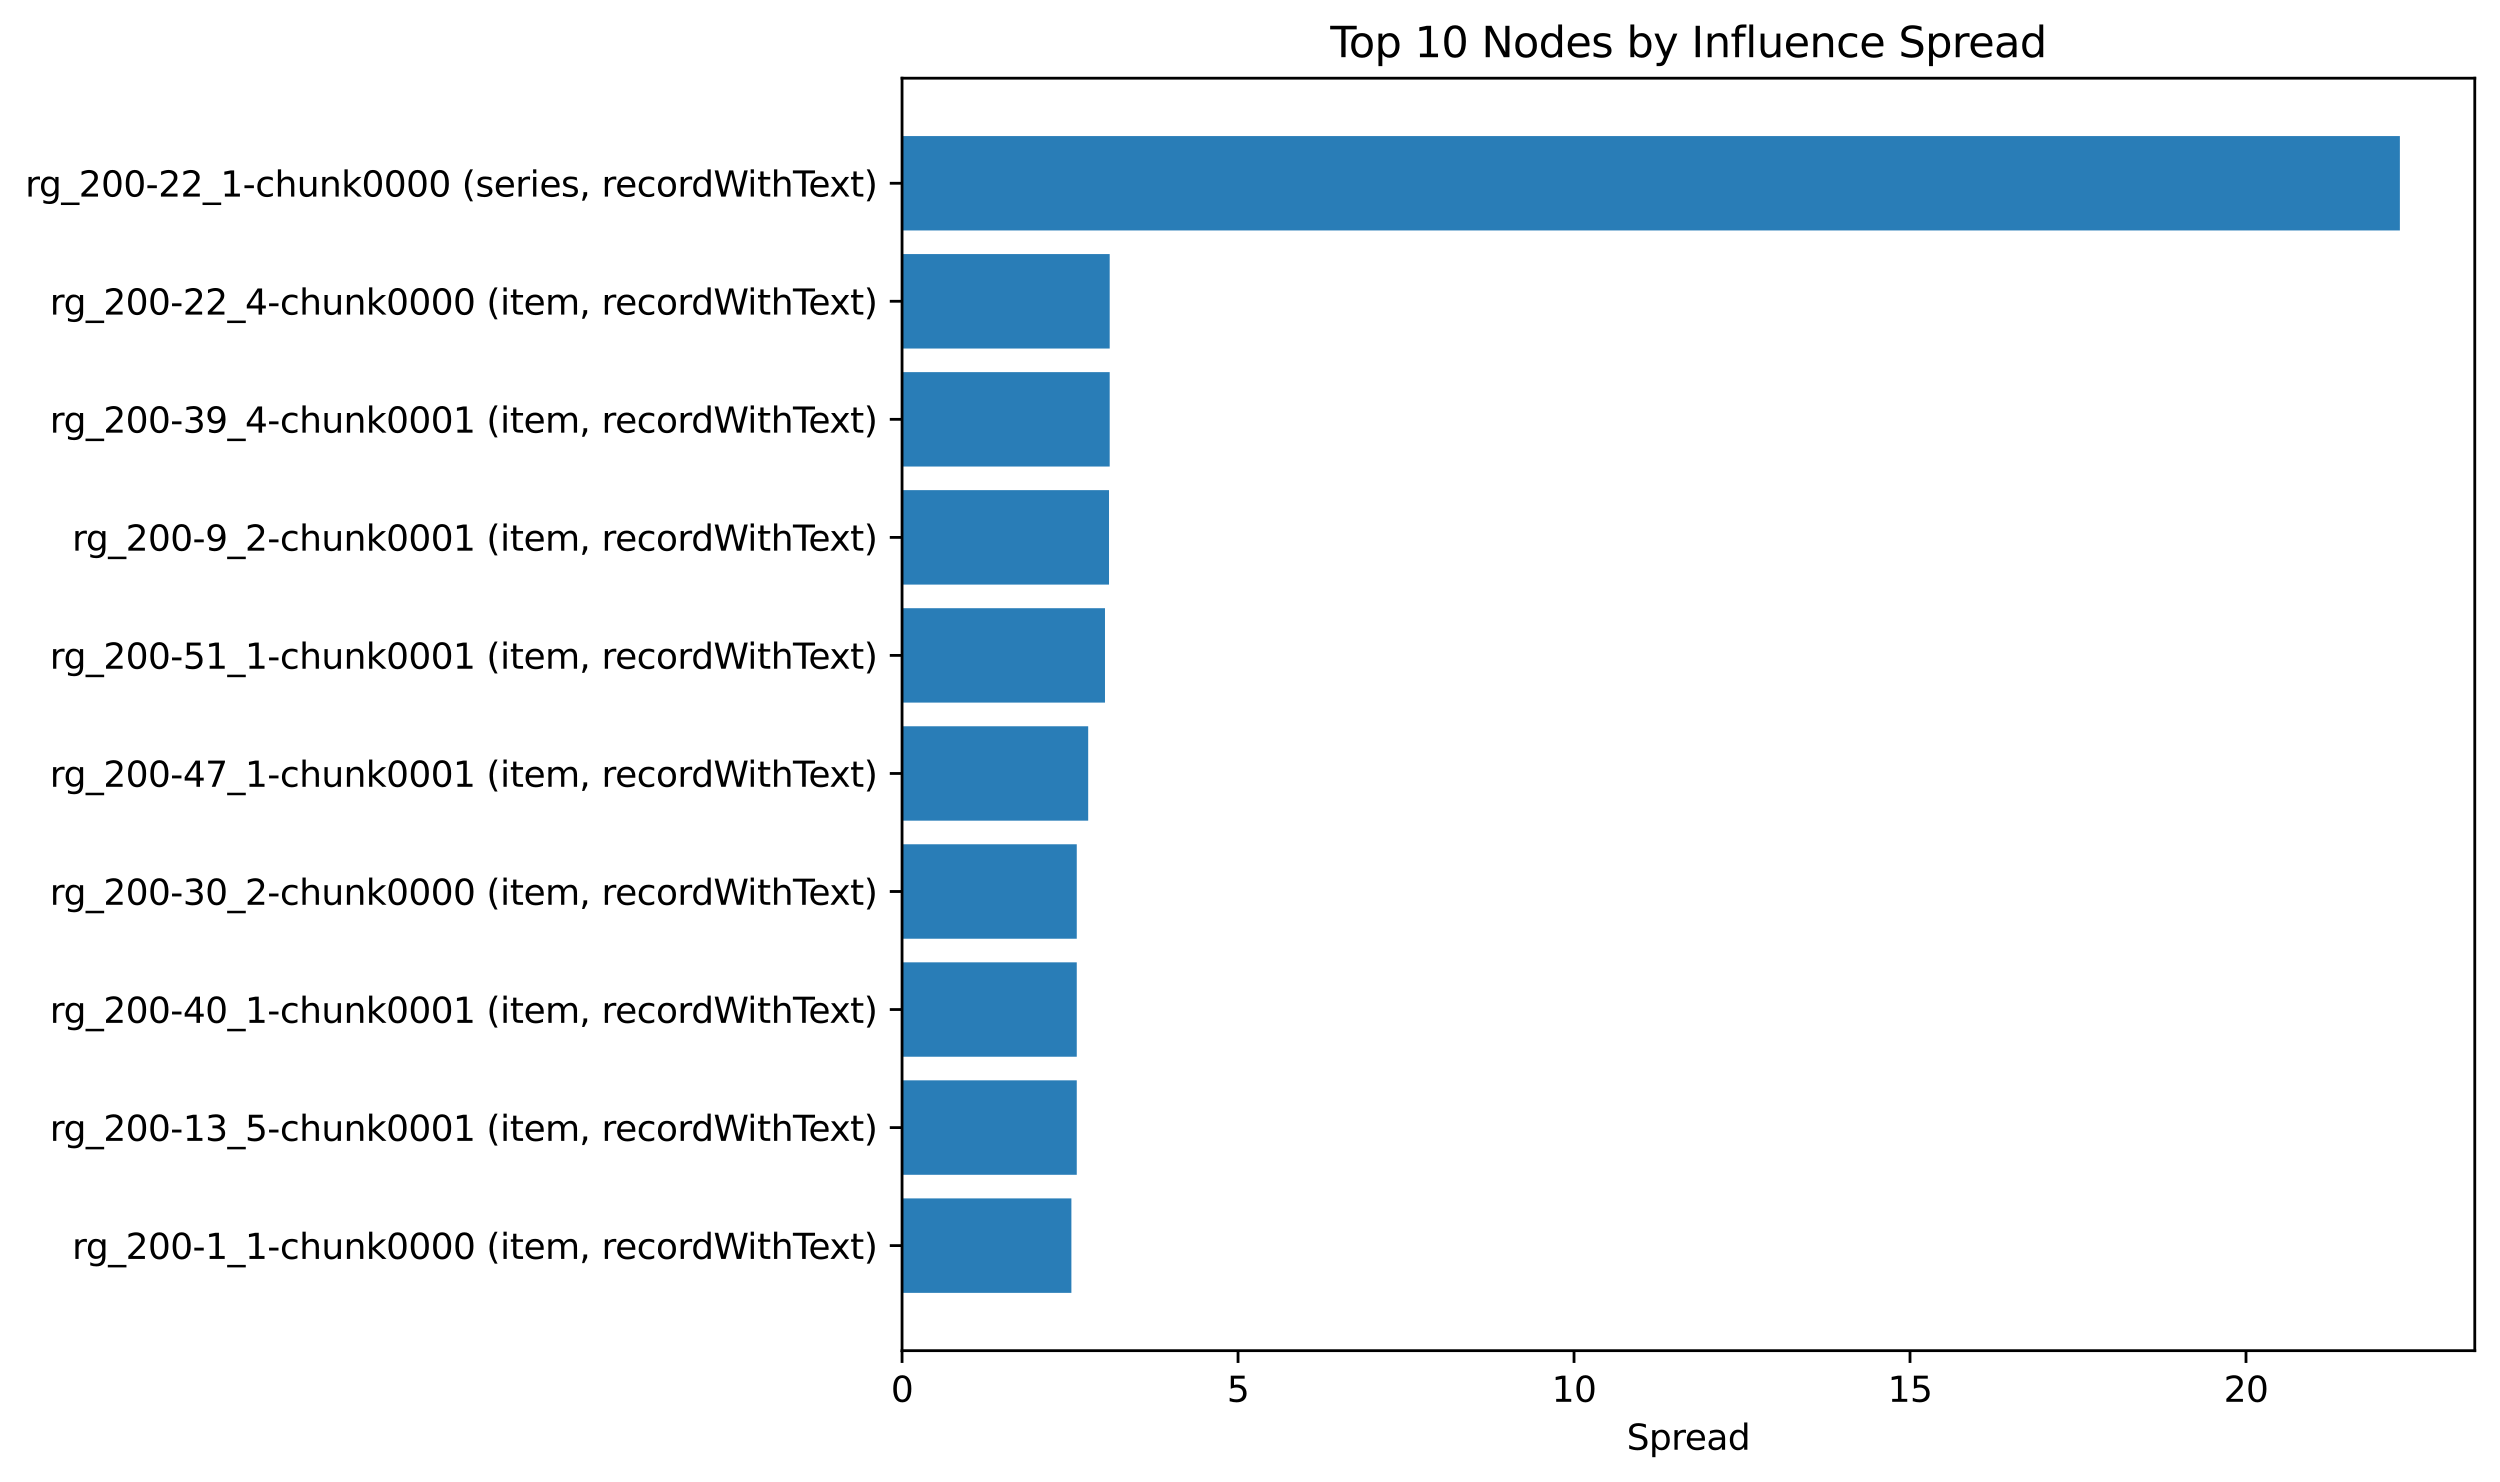 <?xml version="1.0" encoding="utf-8" standalone="no"?>
<!DOCTYPE svg PUBLIC "-//W3C//DTD SVG 1.1//EN"
  "http://www.w3.org/Graphics/SVG/1.1/DTD/svg11.dtd">
<svg xmlns:xlink="http://www.w3.org/1999/xlink" width="713.492pt" height="423.034pt" viewBox="0 0 713.492 423.034" xmlns="http://www.w3.org/2000/svg" version="1.1">
 <defs>
  <style type="text/css">*{stroke-linejoin: round; stroke-linecap: butt}</style>
 </defs>
 <g id="figure_1">
  <g id="patch_1">
   <path d="M 0 423.034 
L 713.492 423.034 
L 713.492 0 
L 0 0 
z
" style="fill: #ffffff"/>
  </g>
  <g id="axes_1">
   <g id="patch_2">
    <path d="M 257.442 385.478 
L 706.292 385.478 
L 706.292 22.318 
L 257.442 22.318 
z
" style="fill: #ffffff"/>
   </g>
   <g id="patch_3">
    <path d="M 257.442 38.825 
L 684.918 38.825 
L 684.918 65.776 
L 257.442 65.776 
z
" clip-path="url(#pc7d49b2c99)" style="fill: #1f77b4; opacity: 0.95"/>
   </g>
   <g id="patch_4">
    <path d="M 257.442 72.514 
L 316.702 72.514 
L 316.702 99.464 
L 257.442 99.464 
z
" clip-path="url(#pc7d49b2c99)" style="fill: #1f77b4; opacity: 0.95"/>
   </g>
   <g id="patch_5">
    <path d="M 257.442 106.202 
L 316.702 106.202 
L 316.702 133.153 
L 257.442 133.153 
z
" clip-path="url(#pc7d49b2c99)" style="fill: #1f77b4; opacity: 0.95"/>
   </g>
   <g id="patch_6">
    <path d="M 257.442 139.89 
L 316.51 139.89 
L 316.51 166.841 
L 257.442 166.841 
z
" clip-path="url(#pc7d49b2c99)" style="fill: #1f77b4; opacity: 0.95"/>
   </g>
   <g id="patch_7">
    <path d="M 257.442 173.579 
L 315.36 173.579 
L 315.36 200.529 
L 257.442 200.529 
z
" clip-path="url(#pc7d49b2c99)" style="fill: #1f77b4; opacity: 0.95"/>
   </g>
   <g id="patch_8">
    <path d="M 257.442 207.267 
L 310.565 207.267 
L 310.565 234.218 
L 257.442 234.218 
z
" clip-path="url(#pc7d49b2c99)" style="fill: #1f77b4; opacity: 0.95"/>
   </g>
   <g id="patch_9">
    <path d="M 257.442 240.955 
L 307.305 240.955 
L 307.305 267.906 
L 257.442 267.906 
z
" clip-path="url(#pc7d49b2c99)" style="fill: #1f77b4; opacity: 0.95"/>
   </g>
   <g id="patch_10">
    <path d="M 257.442 274.644 
L 307.305 274.644 
L 307.305 301.594 
L 257.442 301.594 
z
" clip-path="url(#pc7d49b2c99)" style="fill: #1f77b4; opacity: 0.95"/>
   </g>
   <g id="patch_11">
    <path d="M 257.442 308.332 
L 307.305 308.332 
L 307.305 335.283 
L 257.442 335.283 
z
" clip-path="url(#pc7d49b2c99)" style="fill: #1f77b4; opacity: 0.95"/>
   </g>
   <g id="patch_12">
    <path d="M 257.442 342.02 
L 305.771 342.02 
L 305.771 368.971 
L 257.442 368.971 
z
" clip-path="url(#pc7d49b2c99)" style="fill: #1f77b4; opacity: 0.95"/>
   </g>
   <g id="matplotlib.axis_1">
    <g id="xtick_1">
     <g id="line2d_1">
      <defs>
       <path id="me292fc050d" d="M 0 0 
L 0 3.5 
" style="stroke: #000000; stroke-width: 0.8"/>
      </defs>
      <g>
       <use xlink:href="#me292fc050d" x="257.442" y="385.478" style="stroke: #000000; stroke-width: 0.8"/>
      </g>
     </g>
     <g id="text_1">
      <!-- 0 -->
      <g transform="translate(254.261 400.077) scale(0.1 -0.1)">
       <defs>
        <path id="DejaVuSans-30" d="M 2034 4250 
Q 1547 4250 1301 3770 
Q 1056 3291 1056 2328 
Q 1056 1369 1301 889 
Q 1547 409 2034 409 
Q 2525 409 2770 889 
Q 3016 1369 3016 2328 
Q 3016 3291 2770 3770 
Q 2525 4250 2034 4250 
z
M 2034 4750 
Q 2819 4750 3233 4129 
Q 3647 3509 3647 2328 
Q 3647 1150 3233 529 
Q 2819 -91 2034 -91 
Q 1250 -91 836 529 
Q 422 1150 422 2328 
Q 422 3509 836 4129 
Q 1250 4750 2034 4750 
z
" transform="scale(0.016)"/>
       </defs>
       <use xlink:href="#DejaVuSans-30"/>
      </g>
     </g>
    </g>
    <g id="xtick_2">
     <g id="line2d_2">
      <g>
       <use xlink:href="#me292fc050d" x="353.332" y="385.478" style="stroke: #000000; stroke-width: 0.8"/>
      </g>
     </g>
     <g id="text_2">
      <!-- 5 -->
      <g transform="translate(350.151 400.077) scale(0.1 -0.1)">
       <defs>
        <path id="DejaVuSans-35" d="M 691 4666 
L 3169 4666 
L 3169 4134 
L 1269 4134 
L 1269 2991 
Q 1406 3038 1543 3061 
Q 1681 3084 1819 3084 
Q 2600 3084 3056 2656 
Q 3513 2228 3513 1497 
Q 3513 744 3044 326 
Q 2575 -91 1722 -91 
Q 1428 -91 1123 -41 
Q 819 9 494 109 
L 494 744 
Q 775 591 1075 516 
Q 1375 441 1709 441 
Q 2250 441 2565 725 
Q 2881 1009 2881 1497 
Q 2881 1984 2565 2268 
Q 2250 2553 1709 2553 
Q 1456 2553 1204 2497 
Q 953 2441 691 2322 
L 691 4666 
z
" transform="scale(0.016)"/>
       </defs>
       <use xlink:href="#DejaVuSans-35"/>
      </g>
     </g>
    </g>
    <g id="xtick_3">
     <g id="line2d_3">
      <g>
       <use xlink:href="#me292fc050d" x="449.222" y="385.478" style="stroke: #000000; stroke-width: 0.8"/>
      </g>
     </g>
     <g id="text_3">
      <!-- 10 -->
      <g transform="translate(442.859 400.077) scale(0.1 -0.1)">
       <defs>
        <path id="DejaVuSans-31" d="M 794 531 
L 1825 531 
L 1825 4091 
L 703 3866 
L 703 4441 
L 1819 4666 
L 2450 4666 
L 2450 531 
L 3481 531 
L 3481 0 
L 794 0 
L 794 531 
z
" transform="scale(0.016)"/>
       </defs>
       <use xlink:href="#DejaVuSans-31"/>
       <use xlink:href="#DejaVuSans-30" transform="translate(63.623 0)"/>
      </g>
     </g>
    </g>
    <g id="xtick_4">
     <g id="line2d_4">
      <g>
       <use xlink:href="#me292fc050d" x="545.111" y="385.478" style="stroke: #000000; stroke-width: 0.8"/>
      </g>
     </g>
     <g id="text_4">
      <!-- 15 -->
      <g transform="translate(538.749 400.077) scale(0.1 -0.1)">
       <use xlink:href="#DejaVuSans-31"/>
       <use xlink:href="#DejaVuSans-35" transform="translate(63.623 0)"/>
      </g>
     </g>
    </g>
    <g id="xtick_5">
     <g id="line2d_5">
      <g>
       <use xlink:href="#me292fc050d" x="641.001" y="385.478" style="stroke: #000000; stroke-width: 0.8"/>
      </g>
     </g>
     <g id="text_5">
      <!-- 20 -->
      <g transform="translate(634.638 400.077) scale(0.1 -0.1)">
       <defs>
        <path id="DejaVuSans-32" d="M 1228 531 
L 3431 531 
L 3431 0 
L 469 0 
L 469 531 
Q 828 903 1448 1529 
Q 2069 2156 2228 2338 
Q 2531 2678 2651 2914 
Q 2772 3150 2772 3378 
Q 2772 3750 2511 3984 
Q 2250 4219 1831 4219 
Q 1534 4219 1204 4116 
Q 875 4013 500 3803 
L 500 4441 
Q 881 4594 1212 4672 
Q 1544 4750 1819 4750 
Q 2544 4750 2975 4387 
Q 3406 4025 3406 3419 
Q 3406 3131 3298 2873 
Q 3191 2616 2906 2266 
Q 2828 2175 2409 1742 
Q 1991 1309 1228 531 
z
" transform="scale(0.016)"/>
       </defs>
       <use xlink:href="#DejaVuSans-32"/>
       <use xlink:href="#DejaVuSans-30" transform="translate(63.623 0)"/>
      </g>
     </g>
    </g>
    <g id="text_6">
     <!-- Spread -->
     <g transform="translate(464.261 413.755) scale(0.1 -0.1)">
      <defs>
       <path id="DejaVuSans-53" d="M 3425 4513 
L 3425 3897 
Q 3066 4069 2747 4153 
Q 2428 4238 2131 4238 
Q 1616 4238 1336 4038 
Q 1056 3838 1056 3469 
Q 1056 3159 1242 3001 
Q 1428 2844 1947 2747 
L 2328 2669 
Q 3034 2534 3370 2195 
Q 3706 1856 3706 1288 
Q 3706 609 3251 259 
Q 2797 -91 1919 -91 
Q 1588 -91 1214 -16 
Q 841 59 441 206 
L 441 856 
Q 825 641 1194 531 
Q 1563 422 1919 422 
Q 2459 422 2753 634 
Q 3047 847 3047 1241 
Q 3047 1584 2836 1778 
Q 2625 1972 2144 2069 
L 1759 2144 
Q 1053 2284 737 2584 
Q 422 2884 422 3419 
Q 422 4038 858 4394 
Q 1294 4750 2059 4750 
Q 2388 4750 2728 4690 
Q 3069 4631 3425 4513 
z
" transform="scale(0.016)"/>
       <path id="DejaVuSans-70" d="M 1159 525 
L 1159 -1331 
L 581 -1331 
L 581 3500 
L 1159 3500 
L 1159 2969 
Q 1341 3281 1617 3432 
Q 1894 3584 2278 3584 
Q 2916 3584 3314 3078 
Q 3713 2572 3713 1747 
Q 3713 922 3314 415 
Q 2916 -91 2278 -91 
Q 1894 -91 1617 61 
Q 1341 213 1159 525 
z
M 3116 1747 
Q 3116 2381 2855 2742 
Q 2594 3103 2138 3103 
Q 1681 3103 1420 2742 
Q 1159 2381 1159 1747 
Q 1159 1113 1420 752 
Q 1681 391 2138 391 
Q 2594 391 2855 752 
Q 3116 1113 3116 1747 
z
" transform="scale(0.016)"/>
       <path id="DejaVuSans-72" d="M 2631 2963 
Q 2534 3019 2420 3045 
Q 2306 3072 2169 3072 
Q 1681 3072 1420 2755 
Q 1159 2438 1159 1844 
L 1159 0 
L 581 0 
L 581 3500 
L 1159 3500 
L 1159 2956 
Q 1341 3275 1631 3429 
Q 1922 3584 2338 3584 
Q 2397 3584 2469 3576 
Q 2541 3569 2628 3553 
L 2631 2963 
z
" transform="scale(0.016)"/>
       <path id="DejaVuSans-65" d="M 3597 1894 
L 3597 1613 
L 953 1613 
Q 991 1019 1311 708 
Q 1631 397 2203 397 
Q 2534 397 2845 478 
Q 3156 559 3463 722 
L 3463 178 
Q 3153 47 2828 -22 
Q 2503 -91 2169 -91 
Q 1331 -91 842 396 
Q 353 884 353 1716 
Q 353 2575 817 3079 
Q 1281 3584 2069 3584 
Q 2775 3584 3186 3129 
Q 3597 2675 3597 1894 
z
M 3022 2063 
Q 3016 2534 2758 2815 
Q 2500 3097 2075 3097 
Q 1594 3097 1305 2825 
Q 1016 2553 972 2059 
L 3022 2063 
z
" transform="scale(0.016)"/>
       <path id="DejaVuSans-61" d="M 2194 1759 
Q 1497 1759 1228 1600 
Q 959 1441 959 1056 
Q 959 750 1161 570 
Q 1363 391 1709 391 
Q 2188 391 2477 730 
Q 2766 1069 2766 1631 
L 2766 1759 
L 2194 1759 
z
M 3341 1997 
L 3341 0 
L 2766 0 
L 2766 531 
Q 2569 213 2275 61 
Q 1981 -91 1556 -91 
Q 1019 -91 701 211 
Q 384 513 384 1019 
Q 384 1609 779 1909 
Q 1175 2209 1959 2209 
L 2766 2209 
L 2766 2266 
Q 2766 2663 2505 2880 
Q 2244 3097 1772 3097 
Q 1472 3097 1187 3025 
Q 903 2953 641 2809 
L 641 3341 
Q 956 3463 1253 3523 
Q 1550 3584 1831 3584 
Q 2591 3584 2966 3190 
Q 3341 2797 3341 1997 
z
" transform="scale(0.016)"/>
       <path id="DejaVuSans-64" d="M 2906 2969 
L 2906 4863 
L 3481 4863 
L 3481 0 
L 2906 0 
L 2906 525 
Q 2725 213 2448 61 
Q 2172 -91 1784 -91 
Q 1150 -91 751 415 
Q 353 922 353 1747 
Q 353 2572 751 3078 
Q 1150 3584 1784 3584 
Q 2172 3584 2448 3432 
Q 2725 3281 2906 2969 
z
M 947 1747 
Q 947 1113 1208 752 
Q 1469 391 1925 391 
Q 2381 391 2643 752 
Q 2906 1113 2906 1747 
Q 2906 2381 2643 2742 
Q 2381 3103 1925 3103 
Q 1469 3103 1208 2742 
Q 947 2381 947 1747 
z
" transform="scale(0.016)"/>
      </defs>
      <use xlink:href="#DejaVuSans-53"/>
      <use xlink:href="#DejaVuSans-70" transform="translate(63.477 0)"/>
      <use xlink:href="#DejaVuSans-72" transform="translate(126.953 0)"/>
      <use xlink:href="#DejaVuSans-65" transform="translate(165.816 0)"/>
      <use xlink:href="#DejaVuSans-61" transform="translate(227.34 0)"/>
      <use xlink:href="#DejaVuSans-64" transform="translate(288.619 0)"/>
     </g>
    </g>
   </g>
   <g id="matplotlib.axis_2">
    <g id="ytick_1">
     <g id="line2d_6">
      <defs>
       <path id="ma5bc69a169" d="M 0 0 
L -3.5 0 
" style="stroke: #000000; stroke-width: 0.8"/>
      </defs>
      <g>
       <use xlink:href="#ma5bc69a169" x="257.442" y="52.301" style="stroke: #000000; stroke-width: 0.8"/>
      </g>
     </g>
     <g id="text_7">
      <!-- rg_200-22_1-chunk0000 (series, recordWithText) -->
      <g transform="translate(7.2 56.1) scale(0.1 -0.1)">
       <defs>
        <path id="DejaVuSans-67" d="M 2906 1791 
Q 2906 2416 2648 2759 
Q 2391 3103 1925 3103 
Q 1463 3103 1205 2759 
Q 947 2416 947 1791 
Q 947 1169 1205 825 
Q 1463 481 1925 481 
Q 2391 481 2648 825 
Q 2906 1169 2906 1791 
z
M 3481 434 
Q 3481 -459 3084 -895 
Q 2688 -1331 1869 -1331 
Q 1566 -1331 1297 -1286 
Q 1028 -1241 775 -1147 
L 775 -588 
Q 1028 -725 1275 -790 
Q 1522 -856 1778 -856 
Q 2344 -856 2625 -561 
Q 2906 -266 2906 331 
L 2906 616 
Q 2728 306 2450 153 
Q 2172 0 1784 0 
Q 1141 0 747 490 
Q 353 981 353 1791 
Q 353 2603 747 3093 
Q 1141 3584 1784 3584 
Q 2172 3584 2450 3431 
Q 2728 3278 2906 2969 
L 2906 3500 
L 3481 3500 
L 3481 434 
z
" transform="scale(0.016)"/>
        <path id="DejaVuSans-5f" d="M 3263 -1063 
L 3263 -1509 
L -63 -1509 
L -63 -1063 
L 3263 -1063 
z
" transform="scale(0.016)"/>
        <path id="DejaVuSans-2d" d="M 313 2009 
L 1997 2009 
L 1997 1497 
L 313 1497 
L 313 2009 
z
" transform="scale(0.016)"/>
        <path id="DejaVuSans-63" d="M 3122 3366 
L 3122 2828 
Q 2878 2963 2633 3030 
Q 2388 3097 2138 3097 
Q 1578 3097 1268 2742 
Q 959 2388 959 1747 
Q 959 1106 1268 751 
Q 1578 397 2138 397 
Q 2388 397 2633 464 
Q 2878 531 3122 666 
L 3122 134 
Q 2881 22 2623 -34 
Q 2366 -91 2075 -91 
Q 1284 -91 818 406 
Q 353 903 353 1747 
Q 353 2603 823 3093 
Q 1294 3584 2113 3584 
Q 2378 3584 2631 3529 
Q 2884 3475 3122 3366 
z
" transform="scale(0.016)"/>
        <path id="DejaVuSans-68" d="M 3513 2113 
L 3513 0 
L 2938 0 
L 2938 2094 
Q 2938 2591 2744 2837 
Q 2550 3084 2163 3084 
Q 1697 3084 1428 2787 
Q 1159 2491 1159 1978 
L 1159 0 
L 581 0 
L 581 4863 
L 1159 4863 
L 1159 2956 
Q 1366 3272 1645 3428 
Q 1925 3584 2291 3584 
Q 2894 3584 3203 3211 
Q 3513 2838 3513 2113 
z
" transform="scale(0.016)"/>
        <path id="DejaVuSans-75" d="M 544 1381 
L 544 3500 
L 1119 3500 
L 1119 1403 
Q 1119 906 1312 657 
Q 1506 409 1894 409 
Q 2359 409 2629 706 
Q 2900 1003 2900 1516 
L 2900 3500 
L 3475 3500 
L 3475 0 
L 2900 0 
L 2900 538 
Q 2691 219 2414 64 
Q 2138 -91 1772 -91 
Q 1169 -91 856 284 
Q 544 659 544 1381 
z
M 1991 3584 
L 1991 3584 
z
" transform="scale(0.016)"/>
        <path id="DejaVuSans-6e" d="M 3513 2113 
L 3513 0 
L 2938 0 
L 2938 2094 
Q 2938 2591 2744 2837 
Q 2550 3084 2163 3084 
Q 1697 3084 1428 2787 
Q 1159 2491 1159 1978 
L 1159 0 
L 581 0 
L 581 3500 
L 1159 3500 
L 1159 2956 
Q 1366 3272 1645 3428 
Q 1925 3584 2291 3584 
Q 2894 3584 3203 3211 
Q 3513 2838 3513 2113 
z
" transform="scale(0.016)"/>
        <path id="DejaVuSans-6b" d="M 581 4863 
L 1159 4863 
L 1159 1991 
L 2875 3500 
L 3609 3500 
L 1753 1863 
L 3688 0 
L 2938 0 
L 1159 1709 
L 1159 0 
L 581 0 
L 581 4863 
z
" transform="scale(0.016)"/>
        <path id="DejaVuSans-20" transform="scale(0.016)"/>
        <path id="DejaVuSans-28" d="M 1984 4856 
Q 1566 4138 1362 3434 
Q 1159 2731 1159 2009 
Q 1159 1288 1364 580 
Q 1569 -128 1984 -844 
L 1484 -844 
Q 1016 -109 783 600 
Q 550 1309 550 2009 
Q 550 2706 781 3412 
Q 1013 4119 1484 4856 
L 1984 4856 
z
" transform="scale(0.016)"/>
        <path id="DejaVuSans-73" d="M 2834 3397 
L 2834 2853 
Q 2591 2978 2328 3040 
Q 2066 3103 1784 3103 
Q 1356 3103 1142 2972 
Q 928 2841 928 2578 
Q 928 2378 1081 2264 
Q 1234 2150 1697 2047 
L 1894 2003 
Q 2506 1872 2764 1633 
Q 3022 1394 3022 966 
Q 3022 478 2636 193 
Q 2250 -91 1575 -91 
Q 1294 -91 989 -36 
Q 684 19 347 128 
L 347 722 
Q 666 556 975 473 
Q 1284 391 1588 391 
Q 1994 391 2212 530 
Q 2431 669 2431 922 
Q 2431 1156 2273 1281 
Q 2116 1406 1581 1522 
L 1381 1569 
Q 847 1681 609 1914 
Q 372 2147 372 2553 
Q 372 3047 722 3315 
Q 1072 3584 1716 3584 
Q 2034 3584 2315 3537 
Q 2597 3491 2834 3397 
z
" transform="scale(0.016)"/>
        <path id="DejaVuSans-69" d="M 603 3500 
L 1178 3500 
L 1178 0 
L 603 0 
L 603 3500 
z
M 603 4863 
L 1178 4863 
L 1178 4134 
L 603 4134 
L 603 4863 
z
" transform="scale(0.016)"/>
        <path id="DejaVuSans-2c" d="M 750 794 
L 1409 794 
L 1409 256 
L 897 -744 
L 494 -744 
L 750 256 
L 750 794 
z
" transform="scale(0.016)"/>
        <path id="DejaVuSans-6f" d="M 1959 3097 
Q 1497 3097 1228 2736 
Q 959 2375 959 1747 
Q 959 1119 1226 758 
Q 1494 397 1959 397 
Q 2419 397 2687 759 
Q 2956 1122 2956 1747 
Q 2956 2369 2687 2733 
Q 2419 3097 1959 3097 
z
M 1959 3584 
Q 2709 3584 3137 3096 
Q 3566 2609 3566 1747 
Q 3566 888 3137 398 
Q 2709 -91 1959 -91 
Q 1206 -91 779 398 
Q 353 888 353 1747 
Q 353 2609 779 3096 
Q 1206 3584 1959 3584 
z
" transform="scale(0.016)"/>
        <path id="DejaVuSans-57" d="M 213 4666 
L 850 4666 
L 1831 722 
L 2809 4666 
L 3519 4666 
L 4500 722 
L 5478 4666 
L 6119 4666 
L 4947 0 
L 4153 0 
L 3169 4050 
L 2175 0 
L 1381 0 
L 213 4666 
z
" transform="scale(0.016)"/>
        <path id="DejaVuSans-74" d="M 1172 4494 
L 1172 3500 
L 2356 3500 
L 2356 3053 
L 1172 3053 
L 1172 1153 
Q 1172 725 1289 603 
Q 1406 481 1766 481 
L 2356 481 
L 2356 0 
L 1766 0 
Q 1100 0 847 248 
Q 594 497 594 1153 
L 594 3053 
L 172 3053 
L 172 3500 
L 594 3500 
L 594 4494 
L 1172 4494 
z
" transform="scale(0.016)"/>
        <path id="DejaVuSans-54" d="M -19 4666 
L 3928 4666 
L 3928 4134 
L 2272 4134 
L 2272 0 
L 1638 0 
L 1638 4134 
L -19 4134 
L -19 4666 
z
" transform="scale(0.016)"/>
        <path id="DejaVuSans-78" d="M 3513 3500 
L 2247 1797 
L 3578 0 
L 2900 0 
L 1881 1375 
L 863 0 
L 184 0 
L 1544 1831 
L 300 3500 
L 978 3500 
L 1906 2253 
L 2834 3500 
L 3513 3500 
z
" transform="scale(0.016)"/>
        <path id="DejaVuSans-29" d="M 513 4856 
L 1013 4856 
Q 1481 4119 1714 3412 
Q 1947 2706 1947 2009 
Q 1947 1309 1714 600 
Q 1481 -109 1013 -844 
L 513 -844 
Q 928 -128 1133 580 
Q 1338 1288 1338 2009 
Q 1338 2731 1133 3434 
Q 928 4138 513 4856 
z
" transform="scale(0.016)"/>
       </defs>
       <use xlink:href="#DejaVuSans-72"/>
       <use xlink:href="#DejaVuSans-67" transform="translate(39.363 0)"/>
       <use xlink:href="#DejaVuSans-5f" transform="translate(102.84 0)"/>
       <use xlink:href="#DejaVuSans-32" transform="translate(152.84 0)"/>
       <use xlink:href="#DejaVuSans-30" transform="translate(216.463 0)"/>
       <use xlink:href="#DejaVuSans-30" transform="translate(280.086 0)"/>
       <use xlink:href="#DejaVuSans-2d" transform="translate(343.709 0)"/>
       <use xlink:href="#DejaVuSans-32" transform="translate(379.793 0)"/>
       <use xlink:href="#DejaVuSans-32" transform="translate(443.416 0)"/>
       <use xlink:href="#DejaVuSans-5f" transform="translate(507.039 0)"/>
       <use xlink:href="#DejaVuSans-31" transform="translate(557.039 0)"/>
       <use xlink:href="#DejaVuSans-2d" transform="translate(620.662 0)"/>
       <use xlink:href="#DejaVuSans-63" transform="translate(656.746 0)"/>
       <use xlink:href="#DejaVuSans-68" transform="translate(711.727 0)"/>
       <use xlink:href="#DejaVuSans-75" transform="translate(775.105 0)"/>
       <use xlink:href="#DejaVuSans-6e" transform="translate(838.484 0)"/>
       <use xlink:href="#DejaVuSans-6b" transform="translate(901.863 0)"/>
       <use xlink:href="#DejaVuSans-30" transform="translate(959.773 0)"/>
       <use xlink:href="#DejaVuSans-30" transform="translate(1023.396 0)"/>
       <use xlink:href="#DejaVuSans-30" transform="translate(1087.02 0)"/>
       <use xlink:href="#DejaVuSans-30" transform="translate(1150.643 0)"/>
       <use xlink:href="#DejaVuSans-20" transform="translate(1214.266 0)"/>
       <use xlink:href="#DejaVuSans-28" transform="translate(1246.053 0)"/>
       <use xlink:href="#DejaVuSans-73" transform="translate(1285.066 0)"/>
       <use xlink:href="#DejaVuSans-65" transform="translate(1337.166 0)"/>
       <use xlink:href="#DejaVuSans-72" transform="translate(1398.689 0)"/>
       <use xlink:href="#DejaVuSans-69" transform="translate(1439.803 0)"/>
       <use xlink:href="#DejaVuSans-65" transform="translate(1467.586 0)"/>
       <use xlink:href="#DejaVuSans-73" transform="translate(1529.109 0)"/>
       <use xlink:href="#DejaVuSans-2c" transform="translate(1581.209 0)"/>
       <use xlink:href="#DejaVuSans-20" transform="translate(1612.996 0)"/>
       <use xlink:href="#DejaVuSans-72" transform="translate(1644.783 0)"/>
       <use xlink:href="#DejaVuSans-65" transform="translate(1683.646 0)"/>
       <use xlink:href="#DejaVuSans-63" transform="translate(1745.17 0)"/>
       <use xlink:href="#DejaVuSans-6f" transform="translate(1800.15 0)"/>
       <use xlink:href="#DejaVuSans-72" transform="translate(1861.332 0)"/>
       <use xlink:href="#DejaVuSans-64" transform="translate(1900.695 0)"/>
       <use xlink:href="#DejaVuSans-57" transform="translate(1964.172 0)"/>
       <use xlink:href="#DejaVuSans-69" transform="translate(2060.799 0)"/>
       <use xlink:href="#DejaVuSans-74" transform="translate(2088.582 0)"/>
       <use xlink:href="#DejaVuSans-68" transform="translate(2127.791 0)"/>
       <use xlink:href="#DejaVuSans-54" transform="translate(2191.17 0)"/>
       <use xlink:href="#DejaVuSans-65" transform="translate(2235.254 0)"/>
       <use xlink:href="#DejaVuSans-78" transform="translate(2295.027 0)"/>
       <use xlink:href="#DejaVuSans-74" transform="translate(2354.207 0)"/>
       <use xlink:href="#DejaVuSans-29" transform="translate(2393.416 0)"/>
      </g>
     </g>
    </g>
    <g id="ytick_2">
     <g id="line2d_7">
      <g>
       <use xlink:href="#ma5bc69a169" x="257.442" y="85.989" style="stroke: #000000; stroke-width: 0.8"/>
      </g>
     </g>
     <g id="text_8">
      <!-- rg_200-22_4-chunk0000 (item, recordWithText) -->
      <g transform="translate(14.222 89.788) scale(0.1 -0.1)">
       <defs>
        <path id="DejaVuSans-34" d="M 2419 4116 
L 825 1625 
L 2419 1625 
L 2419 4116 
z
M 2253 4666 
L 3047 4666 
L 3047 1625 
L 3713 1625 
L 3713 1100 
L 3047 1100 
L 3047 0 
L 2419 0 
L 2419 1100 
L 313 1100 
L 313 1709 
L 2253 4666 
z
" transform="scale(0.016)"/>
        <path id="DejaVuSans-6d" d="M 3328 2828 
Q 3544 3216 3844 3400 
Q 4144 3584 4550 3584 
Q 5097 3584 5394 3201 
Q 5691 2819 5691 2113 
L 5691 0 
L 5113 0 
L 5113 2094 
Q 5113 2597 4934 2840 
Q 4756 3084 4391 3084 
Q 3944 3084 3684 2787 
Q 3425 2491 3425 1978 
L 3425 0 
L 2847 0 
L 2847 2094 
Q 2847 2600 2669 2842 
Q 2491 3084 2119 3084 
Q 1678 3084 1418 2786 
Q 1159 2488 1159 1978 
L 1159 0 
L 581 0 
L 581 3500 
L 1159 3500 
L 1159 2956 
Q 1356 3278 1631 3431 
Q 1906 3584 2284 3584 
Q 2666 3584 2933 3390 
Q 3200 3197 3328 2828 
z
" transform="scale(0.016)"/>
       </defs>
       <use xlink:href="#DejaVuSans-72"/>
       <use xlink:href="#DejaVuSans-67" transform="translate(39.363 0)"/>
       <use xlink:href="#DejaVuSans-5f" transform="translate(102.84 0)"/>
       <use xlink:href="#DejaVuSans-32" transform="translate(152.84 0)"/>
       <use xlink:href="#DejaVuSans-30" transform="translate(216.463 0)"/>
       <use xlink:href="#DejaVuSans-30" transform="translate(280.086 0)"/>
       <use xlink:href="#DejaVuSans-2d" transform="translate(343.709 0)"/>
       <use xlink:href="#DejaVuSans-32" transform="translate(379.793 0)"/>
       <use xlink:href="#DejaVuSans-32" transform="translate(443.416 0)"/>
       <use xlink:href="#DejaVuSans-5f" transform="translate(507.039 0)"/>
       <use xlink:href="#DejaVuSans-34" transform="translate(557.039 0)"/>
       <use xlink:href="#DejaVuSans-2d" transform="translate(620.662 0)"/>
       <use xlink:href="#DejaVuSans-63" transform="translate(656.746 0)"/>
       <use xlink:href="#DejaVuSans-68" transform="translate(711.727 0)"/>
       <use xlink:href="#DejaVuSans-75" transform="translate(775.105 0)"/>
       <use xlink:href="#DejaVuSans-6e" transform="translate(838.484 0)"/>
       <use xlink:href="#DejaVuSans-6b" transform="translate(901.863 0)"/>
       <use xlink:href="#DejaVuSans-30" transform="translate(959.773 0)"/>
       <use xlink:href="#DejaVuSans-30" transform="translate(1023.396 0)"/>
       <use xlink:href="#DejaVuSans-30" transform="translate(1087.02 0)"/>
       <use xlink:href="#DejaVuSans-30" transform="translate(1150.643 0)"/>
       <use xlink:href="#DejaVuSans-20" transform="translate(1214.266 0)"/>
       <use xlink:href="#DejaVuSans-28" transform="translate(1246.053 0)"/>
       <use xlink:href="#DejaVuSans-69" transform="translate(1285.066 0)"/>
       <use xlink:href="#DejaVuSans-74" transform="translate(1312.85 0)"/>
       <use xlink:href="#DejaVuSans-65" transform="translate(1352.059 0)"/>
       <use xlink:href="#DejaVuSans-6d" transform="translate(1413.582 0)"/>
       <use xlink:href="#DejaVuSans-2c" transform="translate(1510.994 0)"/>
       <use xlink:href="#DejaVuSans-20" transform="translate(1542.781 0)"/>
       <use xlink:href="#DejaVuSans-72" transform="translate(1574.568 0)"/>
       <use xlink:href="#DejaVuSans-65" transform="translate(1613.432 0)"/>
       <use xlink:href="#DejaVuSans-63" transform="translate(1674.955 0)"/>
       <use xlink:href="#DejaVuSans-6f" transform="translate(1729.936 0)"/>
       <use xlink:href="#DejaVuSans-72" transform="translate(1791.117 0)"/>
       <use xlink:href="#DejaVuSans-64" transform="translate(1830.48 0)"/>
       <use xlink:href="#DejaVuSans-57" transform="translate(1893.957 0)"/>
       <use xlink:href="#DejaVuSans-69" transform="translate(1990.584 0)"/>
       <use xlink:href="#DejaVuSans-74" transform="translate(2018.367 0)"/>
       <use xlink:href="#DejaVuSans-68" transform="translate(2057.576 0)"/>
       <use xlink:href="#DejaVuSans-54" transform="translate(2120.955 0)"/>
       <use xlink:href="#DejaVuSans-65" transform="translate(2165.039 0)"/>
       <use xlink:href="#DejaVuSans-78" transform="translate(2224.812 0)"/>
       <use xlink:href="#DejaVuSans-74" transform="translate(2283.992 0)"/>
       <use xlink:href="#DejaVuSans-29" transform="translate(2323.201 0)"/>
      </g>
     </g>
    </g>
    <g id="ytick_3">
     <g id="line2d_8">
      <g>
       <use xlink:href="#ma5bc69a169" x="257.442" y="119.677" style="stroke: #000000; stroke-width: 0.8"/>
      </g>
     </g>
     <g id="text_9">
      <!-- rg_200-39_4-chunk0001 (item, recordWithText) -->
      <g transform="translate(14.222 123.477) scale(0.1 -0.1)">
       <defs>
        <path id="DejaVuSans-33" d="M 2597 2516 
Q 3050 2419 3304 2112 
Q 3559 1806 3559 1356 
Q 3559 666 3084 287 
Q 2609 -91 1734 -91 
Q 1441 -91 1130 -33 
Q 819 25 488 141 
L 488 750 
Q 750 597 1062 519 
Q 1375 441 1716 441 
Q 2309 441 2620 675 
Q 2931 909 2931 1356 
Q 2931 1769 2642 2001 
Q 2353 2234 1838 2234 
L 1294 2234 
L 1294 2753 
L 1863 2753 
Q 2328 2753 2575 2939 
Q 2822 3125 2822 3475 
Q 2822 3834 2567 4026 
Q 2313 4219 1838 4219 
Q 1578 4219 1281 4162 
Q 984 4106 628 3988 
L 628 4550 
Q 988 4650 1302 4700 
Q 1616 4750 1894 4750 
Q 2613 4750 3031 4423 
Q 3450 4097 3450 3541 
Q 3450 3153 3228 2886 
Q 3006 2619 2597 2516 
z
" transform="scale(0.016)"/>
        <path id="DejaVuSans-39" d="M 703 97 
L 703 672 
Q 941 559 1184 500 
Q 1428 441 1663 441 
Q 2288 441 2617 861 
Q 2947 1281 2994 2138 
Q 2813 1869 2534 1725 
Q 2256 1581 1919 1581 
Q 1219 1581 811 2004 
Q 403 2428 403 3163 
Q 403 3881 828 4315 
Q 1253 4750 1959 4750 
Q 2769 4750 3195 4129 
Q 3622 3509 3622 2328 
Q 3622 1225 3098 567 
Q 2575 -91 1691 -91 
Q 1453 -91 1209 -44 
Q 966 3 703 97 
z
M 1959 2075 
Q 2384 2075 2632 2365 
Q 2881 2656 2881 3163 
Q 2881 3666 2632 3958 
Q 2384 4250 1959 4250 
Q 1534 4250 1286 3958 
Q 1038 3666 1038 3163 
Q 1038 2656 1286 2365 
Q 1534 2075 1959 2075 
z
" transform="scale(0.016)"/>
       </defs>
       <use xlink:href="#DejaVuSans-72"/>
       <use xlink:href="#DejaVuSans-67" transform="translate(39.363 0)"/>
       <use xlink:href="#DejaVuSans-5f" transform="translate(102.84 0)"/>
       <use xlink:href="#DejaVuSans-32" transform="translate(152.84 0)"/>
       <use xlink:href="#DejaVuSans-30" transform="translate(216.463 0)"/>
       <use xlink:href="#DejaVuSans-30" transform="translate(280.086 0)"/>
       <use xlink:href="#DejaVuSans-2d" transform="translate(343.709 0)"/>
       <use xlink:href="#DejaVuSans-33" transform="translate(379.793 0)"/>
       <use xlink:href="#DejaVuSans-39" transform="translate(443.416 0)"/>
       <use xlink:href="#DejaVuSans-5f" transform="translate(507.039 0)"/>
       <use xlink:href="#DejaVuSans-34" transform="translate(557.039 0)"/>
       <use xlink:href="#DejaVuSans-2d" transform="translate(620.662 0)"/>
       <use xlink:href="#DejaVuSans-63" transform="translate(656.746 0)"/>
       <use xlink:href="#DejaVuSans-68" transform="translate(711.727 0)"/>
       <use xlink:href="#DejaVuSans-75" transform="translate(775.105 0)"/>
       <use xlink:href="#DejaVuSans-6e" transform="translate(838.484 0)"/>
       <use xlink:href="#DejaVuSans-6b" transform="translate(901.863 0)"/>
       <use xlink:href="#DejaVuSans-30" transform="translate(959.773 0)"/>
       <use xlink:href="#DejaVuSans-30" transform="translate(1023.396 0)"/>
       <use xlink:href="#DejaVuSans-30" transform="translate(1087.02 0)"/>
       <use xlink:href="#DejaVuSans-31" transform="translate(1150.643 0)"/>
       <use xlink:href="#DejaVuSans-20" transform="translate(1214.266 0)"/>
       <use xlink:href="#DejaVuSans-28" transform="translate(1246.053 0)"/>
       <use xlink:href="#DejaVuSans-69" transform="translate(1285.066 0)"/>
       <use xlink:href="#DejaVuSans-74" transform="translate(1312.85 0)"/>
       <use xlink:href="#DejaVuSans-65" transform="translate(1352.059 0)"/>
       <use xlink:href="#DejaVuSans-6d" transform="translate(1413.582 0)"/>
       <use xlink:href="#DejaVuSans-2c" transform="translate(1510.994 0)"/>
       <use xlink:href="#DejaVuSans-20" transform="translate(1542.781 0)"/>
       <use xlink:href="#DejaVuSans-72" transform="translate(1574.568 0)"/>
       <use xlink:href="#DejaVuSans-65" transform="translate(1613.432 0)"/>
       <use xlink:href="#DejaVuSans-63" transform="translate(1674.955 0)"/>
       <use xlink:href="#DejaVuSans-6f" transform="translate(1729.936 0)"/>
       <use xlink:href="#DejaVuSans-72" transform="translate(1791.117 0)"/>
       <use xlink:href="#DejaVuSans-64" transform="translate(1830.48 0)"/>
       <use xlink:href="#DejaVuSans-57" transform="translate(1893.957 0)"/>
       <use xlink:href="#DejaVuSans-69" transform="translate(1990.584 0)"/>
       <use xlink:href="#DejaVuSans-74" transform="translate(2018.367 0)"/>
       <use xlink:href="#DejaVuSans-68" transform="translate(2057.576 0)"/>
       <use xlink:href="#DejaVuSans-54" transform="translate(2120.955 0)"/>
       <use xlink:href="#DejaVuSans-65" transform="translate(2165.039 0)"/>
       <use xlink:href="#DejaVuSans-78" transform="translate(2224.812 0)"/>
       <use xlink:href="#DejaVuSans-74" transform="translate(2283.992 0)"/>
       <use xlink:href="#DejaVuSans-29" transform="translate(2323.201 0)"/>
      </g>
     </g>
    </g>
    <g id="ytick_4">
     <g id="line2d_9">
      <g>
       <use xlink:href="#ma5bc69a169" x="257.442" y="153.366" style="stroke: #000000; stroke-width: 0.8"/>
      </g>
     </g>
     <g id="text_10">
      <!-- rg_200-9_2-chunk0001 (item, recordWithText) -->
      <g transform="translate(20.584 157.165) scale(0.1 -0.1)">
       <use xlink:href="#DejaVuSans-72"/>
       <use xlink:href="#DejaVuSans-67" transform="translate(39.363 0)"/>
       <use xlink:href="#DejaVuSans-5f" transform="translate(102.84 0)"/>
       <use xlink:href="#DejaVuSans-32" transform="translate(152.84 0)"/>
       <use xlink:href="#DejaVuSans-30" transform="translate(216.463 0)"/>
       <use xlink:href="#DejaVuSans-30" transform="translate(280.086 0)"/>
       <use xlink:href="#DejaVuSans-2d" transform="translate(343.709 0)"/>
       <use xlink:href="#DejaVuSans-39" transform="translate(379.793 0)"/>
       <use xlink:href="#DejaVuSans-5f" transform="translate(443.416 0)"/>
       <use xlink:href="#DejaVuSans-32" transform="translate(493.416 0)"/>
       <use xlink:href="#DejaVuSans-2d" transform="translate(557.039 0)"/>
       <use xlink:href="#DejaVuSans-63" transform="translate(593.123 0)"/>
       <use xlink:href="#DejaVuSans-68" transform="translate(648.104 0)"/>
       <use xlink:href="#DejaVuSans-75" transform="translate(711.482 0)"/>
       <use xlink:href="#DejaVuSans-6e" transform="translate(774.861 0)"/>
       <use xlink:href="#DejaVuSans-6b" transform="translate(838.24 0)"/>
       <use xlink:href="#DejaVuSans-30" transform="translate(896.15 0)"/>
       <use xlink:href="#DejaVuSans-30" transform="translate(959.773 0)"/>
       <use xlink:href="#DejaVuSans-30" transform="translate(1023.396 0)"/>
       <use xlink:href="#DejaVuSans-31" transform="translate(1087.02 0)"/>
       <use xlink:href="#DejaVuSans-20" transform="translate(1150.643 0)"/>
       <use xlink:href="#DejaVuSans-28" transform="translate(1182.43 0)"/>
       <use xlink:href="#DejaVuSans-69" transform="translate(1221.443 0)"/>
       <use xlink:href="#DejaVuSans-74" transform="translate(1249.227 0)"/>
       <use xlink:href="#DejaVuSans-65" transform="translate(1288.436 0)"/>
       <use xlink:href="#DejaVuSans-6d" transform="translate(1349.959 0)"/>
       <use xlink:href="#DejaVuSans-2c" transform="translate(1447.371 0)"/>
       <use xlink:href="#DejaVuSans-20" transform="translate(1479.158 0)"/>
       <use xlink:href="#DejaVuSans-72" transform="translate(1510.945 0)"/>
       <use xlink:href="#DejaVuSans-65" transform="translate(1549.809 0)"/>
       <use xlink:href="#DejaVuSans-63" transform="translate(1611.332 0)"/>
       <use xlink:href="#DejaVuSans-6f" transform="translate(1666.312 0)"/>
       <use xlink:href="#DejaVuSans-72" transform="translate(1727.494 0)"/>
       <use xlink:href="#DejaVuSans-64" transform="translate(1766.857 0)"/>
       <use xlink:href="#DejaVuSans-57" transform="translate(1830.334 0)"/>
       <use xlink:href="#DejaVuSans-69" transform="translate(1926.961 0)"/>
       <use xlink:href="#DejaVuSans-74" transform="translate(1954.744 0)"/>
       <use xlink:href="#DejaVuSans-68" transform="translate(1993.953 0)"/>
       <use xlink:href="#DejaVuSans-54" transform="translate(2057.332 0)"/>
       <use xlink:href="#DejaVuSans-65" transform="translate(2101.416 0)"/>
       <use xlink:href="#DejaVuSans-78" transform="translate(2161.189 0)"/>
       <use xlink:href="#DejaVuSans-74" transform="translate(2220.369 0)"/>
       <use xlink:href="#DejaVuSans-29" transform="translate(2259.578 0)"/>
      </g>
     </g>
    </g>
    <g id="ytick_5">
     <g id="line2d_10">
      <g>
       <use xlink:href="#ma5bc69a169" x="257.442" y="187.054" style="stroke: #000000; stroke-width: 0.8"/>
      </g>
     </g>
     <g id="text_11">
      <!-- rg_200-51_1-chunk0001 (item, recordWithText) -->
      <g transform="translate(14.222 190.853) scale(0.1 -0.1)">
       <use xlink:href="#DejaVuSans-72"/>
       <use xlink:href="#DejaVuSans-67" transform="translate(39.363 0)"/>
       <use xlink:href="#DejaVuSans-5f" transform="translate(102.84 0)"/>
       <use xlink:href="#DejaVuSans-32" transform="translate(152.84 0)"/>
       <use xlink:href="#DejaVuSans-30" transform="translate(216.463 0)"/>
       <use xlink:href="#DejaVuSans-30" transform="translate(280.086 0)"/>
       <use xlink:href="#DejaVuSans-2d" transform="translate(343.709 0)"/>
       <use xlink:href="#DejaVuSans-35" transform="translate(379.793 0)"/>
       <use xlink:href="#DejaVuSans-31" transform="translate(443.416 0)"/>
       <use xlink:href="#DejaVuSans-5f" transform="translate(507.039 0)"/>
       <use xlink:href="#DejaVuSans-31" transform="translate(557.039 0)"/>
       <use xlink:href="#DejaVuSans-2d" transform="translate(620.662 0)"/>
       <use xlink:href="#DejaVuSans-63" transform="translate(656.746 0)"/>
       <use xlink:href="#DejaVuSans-68" transform="translate(711.727 0)"/>
       <use xlink:href="#DejaVuSans-75" transform="translate(775.105 0)"/>
       <use xlink:href="#DejaVuSans-6e" transform="translate(838.484 0)"/>
       <use xlink:href="#DejaVuSans-6b" transform="translate(901.863 0)"/>
       <use xlink:href="#DejaVuSans-30" transform="translate(959.773 0)"/>
       <use xlink:href="#DejaVuSans-30" transform="translate(1023.396 0)"/>
       <use xlink:href="#DejaVuSans-30" transform="translate(1087.02 0)"/>
       <use xlink:href="#DejaVuSans-31" transform="translate(1150.643 0)"/>
       <use xlink:href="#DejaVuSans-20" transform="translate(1214.266 0)"/>
       <use xlink:href="#DejaVuSans-28" transform="translate(1246.053 0)"/>
       <use xlink:href="#DejaVuSans-69" transform="translate(1285.066 0)"/>
       <use xlink:href="#DejaVuSans-74" transform="translate(1312.85 0)"/>
       <use xlink:href="#DejaVuSans-65" transform="translate(1352.059 0)"/>
       <use xlink:href="#DejaVuSans-6d" transform="translate(1413.582 0)"/>
       <use xlink:href="#DejaVuSans-2c" transform="translate(1510.994 0)"/>
       <use xlink:href="#DejaVuSans-20" transform="translate(1542.781 0)"/>
       <use xlink:href="#DejaVuSans-72" transform="translate(1574.568 0)"/>
       <use xlink:href="#DejaVuSans-65" transform="translate(1613.432 0)"/>
       <use xlink:href="#DejaVuSans-63" transform="translate(1674.955 0)"/>
       <use xlink:href="#DejaVuSans-6f" transform="translate(1729.936 0)"/>
       <use xlink:href="#DejaVuSans-72" transform="translate(1791.117 0)"/>
       <use xlink:href="#DejaVuSans-64" transform="translate(1830.48 0)"/>
       <use xlink:href="#DejaVuSans-57" transform="translate(1893.957 0)"/>
       <use xlink:href="#DejaVuSans-69" transform="translate(1990.584 0)"/>
       <use xlink:href="#DejaVuSans-74" transform="translate(2018.367 0)"/>
       <use xlink:href="#DejaVuSans-68" transform="translate(2057.576 0)"/>
       <use xlink:href="#DejaVuSans-54" transform="translate(2120.955 0)"/>
       <use xlink:href="#DejaVuSans-65" transform="translate(2165.039 0)"/>
       <use xlink:href="#DejaVuSans-78" transform="translate(2224.812 0)"/>
       <use xlink:href="#DejaVuSans-74" transform="translate(2283.992 0)"/>
       <use xlink:href="#DejaVuSans-29" transform="translate(2323.201 0)"/>
      </g>
     </g>
    </g>
    <g id="ytick_6">
     <g id="line2d_11">
      <g>
       <use xlink:href="#ma5bc69a169" x="257.442" y="220.742" style="stroke: #000000; stroke-width: 0.8"/>
      </g>
     </g>
     <g id="text_12">
      <!-- rg_200-47_1-chunk0001 (item, recordWithText) -->
      <g transform="translate(14.222 224.542) scale(0.1 -0.1)">
       <defs>
        <path id="DejaVuSans-37" d="M 525 4666 
L 3525 4666 
L 3525 4397 
L 1831 0 
L 1172 0 
L 2766 4134 
L 525 4134 
L 525 4666 
z
" transform="scale(0.016)"/>
       </defs>
       <use xlink:href="#DejaVuSans-72"/>
       <use xlink:href="#DejaVuSans-67" transform="translate(39.363 0)"/>
       <use xlink:href="#DejaVuSans-5f" transform="translate(102.84 0)"/>
       <use xlink:href="#DejaVuSans-32" transform="translate(152.84 0)"/>
       <use xlink:href="#DejaVuSans-30" transform="translate(216.463 0)"/>
       <use xlink:href="#DejaVuSans-30" transform="translate(280.086 0)"/>
       <use xlink:href="#DejaVuSans-2d" transform="translate(343.709 0)"/>
       <use xlink:href="#DejaVuSans-34" transform="translate(379.793 0)"/>
       <use xlink:href="#DejaVuSans-37" transform="translate(443.416 0)"/>
       <use xlink:href="#DejaVuSans-5f" transform="translate(507.039 0)"/>
       <use xlink:href="#DejaVuSans-31" transform="translate(557.039 0)"/>
       <use xlink:href="#DejaVuSans-2d" transform="translate(620.662 0)"/>
       <use xlink:href="#DejaVuSans-63" transform="translate(656.746 0)"/>
       <use xlink:href="#DejaVuSans-68" transform="translate(711.727 0)"/>
       <use xlink:href="#DejaVuSans-75" transform="translate(775.105 0)"/>
       <use xlink:href="#DejaVuSans-6e" transform="translate(838.484 0)"/>
       <use xlink:href="#DejaVuSans-6b" transform="translate(901.863 0)"/>
       <use xlink:href="#DejaVuSans-30" transform="translate(959.773 0)"/>
       <use xlink:href="#DejaVuSans-30" transform="translate(1023.396 0)"/>
       <use xlink:href="#DejaVuSans-30" transform="translate(1087.02 0)"/>
       <use xlink:href="#DejaVuSans-31" transform="translate(1150.643 0)"/>
       <use xlink:href="#DejaVuSans-20" transform="translate(1214.266 0)"/>
       <use xlink:href="#DejaVuSans-28" transform="translate(1246.053 0)"/>
       <use xlink:href="#DejaVuSans-69" transform="translate(1285.066 0)"/>
       <use xlink:href="#DejaVuSans-74" transform="translate(1312.85 0)"/>
       <use xlink:href="#DejaVuSans-65" transform="translate(1352.059 0)"/>
       <use xlink:href="#DejaVuSans-6d" transform="translate(1413.582 0)"/>
       <use xlink:href="#DejaVuSans-2c" transform="translate(1510.994 0)"/>
       <use xlink:href="#DejaVuSans-20" transform="translate(1542.781 0)"/>
       <use xlink:href="#DejaVuSans-72" transform="translate(1574.568 0)"/>
       <use xlink:href="#DejaVuSans-65" transform="translate(1613.432 0)"/>
       <use xlink:href="#DejaVuSans-63" transform="translate(1674.955 0)"/>
       <use xlink:href="#DejaVuSans-6f" transform="translate(1729.936 0)"/>
       <use xlink:href="#DejaVuSans-72" transform="translate(1791.117 0)"/>
       <use xlink:href="#DejaVuSans-64" transform="translate(1830.48 0)"/>
       <use xlink:href="#DejaVuSans-57" transform="translate(1893.957 0)"/>
       <use xlink:href="#DejaVuSans-69" transform="translate(1990.584 0)"/>
       <use xlink:href="#DejaVuSans-74" transform="translate(2018.367 0)"/>
       <use xlink:href="#DejaVuSans-68" transform="translate(2057.576 0)"/>
       <use xlink:href="#DejaVuSans-54" transform="translate(2120.955 0)"/>
       <use xlink:href="#DejaVuSans-65" transform="translate(2165.039 0)"/>
       <use xlink:href="#DejaVuSans-78" transform="translate(2224.812 0)"/>
       <use xlink:href="#DejaVuSans-74" transform="translate(2283.992 0)"/>
       <use xlink:href="#DejaVuSans-29" transform="translate(2323.201 0)"/>
      </g>
     </g>
    </g>
    <g id="ytick_7">
     <g id="line2d_12">
      <g>
       <use xlink:href="#ma5bc69a169" x="257.442" y="254.431" style="stroke: #000000; stroke-width: 0.8"/>
      </g>
     </g>
     <g id="text_13">
      <!-- rg_200-30_2-chunk0000 (item, recordWithText) -->
      <g transform="translate(14.222 258.23) scale(0.1 -0.1)">
       <use xlink:href="#DejaVuSans-72"/>
       <use xlink:href="#DejaVuSans-67" transform="translate(39.363 0)"/>
       <use xlink:href="#DejaVuSans-5f" transform="translate(102.84 0)"/>
       <use xlink:href="#DejaVuSans-32" transform="translate(152.84 0)"/>
       <use xlink:href="#DejaVuSans-30" transform="translate(216.463 0)"/>
       <use xlink:href="#DejaVuSans-30" transform="translate(280.086 0)"/>
       <use xlink:href="#DejaVuSans-2d" transform="translate(343.709 0)"/>
       <use xlink:href="#DejaVuSans-33" transform="translate(379.793 0)"/>
       <use xlink:href="#DejaVuSans-30" transform="translate(443.416 0)"/>
       <use xlink:href="#DejaVuSans-5f" transform="translate(507.039 0)"/>
       <use xlink:href="#DejaVuSans-32" transform="translate(557.039 0)"/>
       <use xlink:href="#DejaVuSans-2d" transform="translate(620.662 0)"/>
       <use xlink:href="#DejaVuSans-63" transform="translate(656.746 0)"/>
       <use xlink:href="#DejaVuSans-68" transform="translate(711.727 0)"/>
       <use xlink:href="#DejaVuSans-75" transform="translate(775.105 0)"/>
       <use xlink:href="#DejaVuSans-6e" transform="translate(838.484 0)"/>
       <use xlink:href="#DejaVuSans-6b" transform="translate(901.863 0)"/>
       <use xlink:href="#DejaVuSans-30" transform="translate(959.773 0)"/>
       <use xlink:href="#DejaVuSans-30" transform="translate(1023.396 0)"/>
       <use xlink:href="#DejaVuSans-30" transform="translate(1087.02 0)"/>
       <use xlink:href="#DejaVuSans-30" transform="translate(1150.643 0)"/>
       <use xlink:href="#DejaVuSans-20" transform="translate(1214.266 0)"/>
       <use xlink:href="#DejaVuSans-28" transform="translate(1246.053 0)"/>
       <use xlink:href="#DejaVuSans-69" transform="translate(1285.066 0)"/>
       <use xlink:href="#DejaVuSans-74" transform="translate(1312.85 0)"/>
       <use xlink:href="#DejaVuSans-65" transform="translate(1352.059 0)"/>
       <use xlink:href="#DejaVuSans-6d" transform="translate(1413.582 0)"/>
       <use xlink:href="#DejaVuSans-2c" transform="translate(1510.994 0)"/>
       <use xlink:href="#DejaVuSans-20" transform="translate(1542.781 0)"/>
       <use xlink:href="#DejaVuSans-72" transform="translate(1574.568 0)"/>
       <use xlink:href="#DejaVuSans-65" transform="translate(1613.432 0)"/>
       <use xlink:href="#DejaVuSans-63" transform="translate(1674.955 0)"/>
       <use xlink:href="#DejaVuSans-6f" transform="translate(1729.936 0)"/>
       <use xlink:href="#DejaVuSans-72" transform="translate(1791.117 0)"/>
       <use xlink:href="#DejaVuSans-64" transform="translate(1830.48 0)"/>
       <use xlink:href="#DejaVuSans-57" transform="translate(1893.957 0)"/>
       <use xlink:href="#DejaVuSans-69" transform="translate(1990.584 0)"/>
       <use xlink:href="#DejaVuSans-74" transform="translate(2018.367 0)"/>
       <use xlink:href="#DejaVuSans-68" transform="translate(2057.576 0)"/>
       <use xlink:href="#DejaVuSans-54" transform="translate(2120.955 0)"/>
       <use xlink:href="#DejaVuSans-65" transform="translate(2165.039 0)"/>
       <use xlink:href="#DejaVuSans-78" transform="translate(2224.812 0)"/>
       <use xlink:href="#DejaVuSans-74" transform="translate(2283.992 0)"/>
       <use xlink:href="#DejaVuSans-29" transform="translate(2323.201 0)"/>
      </g>
     </g>
    </g>
    <g id="ytick_8">
     <g id="line2d_13">
      <g>
       <use xlink:href="#ma5bc69a169" x="257.442" y="288.119" style="stroke: #000000; stroke-width: 0.8"/>
      </g>
     </g>
     <g id="text_14">
      <!-- rg_200-40_1-chunk0001 (item, recordWithText) -->
      <g transform="translate(14.222 291.918) scale(0.1 -0.1)">
       <use xlink:href="#DejaVuSans-72"/>
       <use xlink:href="#DejaVuSans-67" transform="translate(39.363 0)"/>
       <use xlink:href="#DejaVuSans-5f" transform="translate(102.84 0)"/>
       <use xlink:href="#DejaVuSans-32" transform="translate(152.84 0)"/>
       <use xlink:href="#DejaVuSans-30" transform="translate(216.463 0)"/>
       <use xlink:href="#DejaVuSans-30" transform="translate(280.086 0)"/>
       <use xlink:href="#DejaVuSans-2d" transform="translate(343.709 0)"/>
       <use xlink:href="#DejaVuSans-34" transform="translate(379.793 0)"/>
       <use xlink:href="#DejaVuSans-30" transform="translate(443.416 0)"/>
       <use xlink:href="#DejaVuSans-5f" transform="translate(507.039 0)"/>
       <use xlink:href="#DejaVuSans-31" transform="translate(557.039 0)"/>
       <use xlink:href="#DejaVuSans-2d" transform="translate(620.662 0)"/>
       <use xlink:href="#DejaVuSans-63" transform="translate(656.746 0)"/>
       <use xlink:href="#DejaVuSans-68" transform="translate(711.727 0)"/>
       <use xlink:href="#DejaVuSans-75" transform="translate(775.105 0)"/>
       <use xlink:href="#DejaVuSans-6e" transform="translate(838.484 0)"/>
       <use xlink:href="#DejaVuSans-6b" transform="translate(901.863 0)"/>
       <use xlink:href="#DejaVuSans-30" transform="translate(959.773 0)"/>
       <use xlink:href="#DejaVuSans-30" transform="translate(1023.396 0)"/>
       <use xlink:href="#DejaVuSans-30" transform="translate(1087.02 0)"/>
       <use xlink:href="#DejaVuSans-31" transform="translate(1150.643 0)"/>
       <use xlink:href="#DejaVuSans-20" transform="translate(1214.266 0)"/>
       <use xlink:href="#DejaVuSans-28" transform="translate(1246.053 0)"/>
       <use xlink:href="#DejaVuSans-69" transform="translate(1285.066 0)"/>
       <use xlink:href="#DejaVuSans-74" transform="translate(1312.85 0)"/>
       <use xlink:href="#DejaVuSans-65" transform="translate(1352.059 0)"/>
       <use xlink:href="#DejaVuSans-6d" transform="translate(1413.582 0)"/>
       <use xlink:href="#DejaVuSans-2c" transform="translate(1510.994 0)"/>
       <use xlink:href="#DejaVuSans-20" transform="translate(1542.781 0)"/>
       <use xlink:href="#DejaVuSans-72" transform="translate(1574.568 0)"/>
       <use xlink:href="#DejaVuSans-65" transform="translate(1613.432 0)"/>
       <use xlink:href="#DejaVuSans-63" transform="translate(1674.955 0)"/>
       <use xlink:href="#DejaVuSans-6f" transform="translate(1729.936 0)"/>
       <use xlink:href="#DejaVuSans-72" transform="translate(1791.117 0)"/>
       <use xlink:href="#DejaVuSans-64" transform="translate(1830.48 0)"/>
       <use xlink:href="#DejaVuSans-57" transform="translate(1893.957 0)"/>
       <use xlink:href="#DejaVuSans-69" transform="translate(1990.584 0)"/>
       <use xlink:href="#DejaVuSans-74" transform="translate(2018.367 0)"/>
       <use xlink:href="#DejaVuSans-68" transform="translate(2057.576 0)"/>
       <use xlink:href="#DejaVuSans-54" transform="translate(2120.955 0)"/>
       <use xlink:href="#DejaVuSans-65" transform="translate(2165.039 0)"/>
       <use xlink:href="#DejaVuSans-78" transform="translate(2224.812 0)"/>
       <use xlink:href="#DejaVuSans-74" transform="translate(2283.992 0)"/>
       <use xlink:href="#DejaVuSans-29" transform="translate(2323.201 0)"/>
      </g>
     </g>
    </g>
    <g id="ytick_9">
     <g id="line2d_14">
      <g>
       <use xlink:href="#ma5bc69a169" x="257.442" y="321.807" style="stroke: #000000; stroke-width: 0.8"/>
      </g>
     </g>
     <g id="text_15">
      <!-- rg_200-13_5-chunk0001 (item, recordWithText) -->
      <g transform="translate(14.222 325.606) scale(0.1 -0.1)">
       <use xlink:href="#DejaVuSans-72"/>
       <use xlink:href="#DejaVuSans-67" transform="translate(39.363 0)"/>
       <use xlink:href="#DejaVuSans-5f" transform="translate(102.84 0)"/>
       <use xlink:href="#DejaVuSans-32" transform="translate(152.84 0)"/>
       <use xlink:href="#DejaVuSans-30" transform="translate(216.463 0)"/>
       <use xlink:href="#DejaVuSans-30" transform="translate(280.086 0)"/>
       <use xlink:href="#DejaVuSans-2d" transform="translate(343.709 0)"/>
       <use xlink:href="#DejaVuSans-31" transform="translate(379.793 0)"/>
       <use xlink:href="#DejaVuSans-33" transform="translate(443.416 0)"/>
       <use xlink:href="#DejaVuSans-5f" transform="translate(507.039 0)"/>
       <use xlink:href="#DejaVuSans-35" transform="translate(557.039 0)"/>
       <use xlink:href="#DejaVuSans-2d" transform="translate(620.662 0)"/>
       <use xlink:href="#DejaVuSans-63" transform="translate(656.746 0)"/>
       <use xlink:href="#DejaVuSans-68" transform="translate(711.727 0)"/>
       <use xlink:href="#DejaVuSans-75" transform="translate(775.105 0)"/>
       <use xlink:href="#DejaVuSans-6e" transform="translate(838.484 0)"/>
       <use xlink:href="#DejaVuSans-6b" transform="translate(901.863 0)"/>
       <use xlink:href="#DejaVuSans-30" transform="translate(959.773 0)"/>
       <use xlink:href="#DejaVuSans-30" transform="translate(1023.396 0)"/>
       <use xlink:href="#DejaVuSans-30" transform="translate(1087.02 0)"/>
       <use xlink:href="#DejaVuSans-31" transform="translate(1150.643 0)"/>
       <use xlink:href="#DejaVuSans-20" transform="translate(1214.266 0)"/>
       <use xlink:href="#DejaVuSans-28" transform="translate(1246.053 0)"/>
       <use xlink:href="#DejaVuSans-69" transform="translate(1285.066 0)"/>
       <use xlink:href="#DejaVuSans-74" transform="translate(1312.85 0)"/>
       <use xlink:href="#DejaVuSans-65" transform="translate(1352.059 0)"/>
       <use xlink:href="#DejaVuSans-6d" transform="translate(1413.582 0)"/>
       <use xlink:href="#DejaVuSans-2c" transform="translate(1510.994 0)"/>
       <use xlink:href="#DejaVuSans-20" transform="translate(1542.781 0)"/>
       <use xlink:href="#DejaVuSans-72" transform="translate(1574.568 0)"/>
       <use xlink:href="#DejaVuSans-65" transform="translate(1613.432 0)"/>
       <use xlink:href="#DejaVuSans-63" transform="translate(1674.955 0)"/>
       <use xlink:href="#DejaVuSans-6f" transform="translate(1729.936 0)"/>
       <use xlink:href="#DejaVuSans-72" transform="translate(1791.117 0)"/>
       <use xlink:href="#DejaVuSans-64" transform="translate(1830.48 0)"/>
       <use xlink:href="#DejaVuSans-57" transform="translate(1893.957 0)"/>
       <use xlink:href="#DejaVuSans-69" transform="translate(1990.584 0)"/>
       <use xlink:href="#DejaVuSans-74" transform="translate(2018.367 0)"/>
       <use xlink:href="#DejaVuSans-68" transform="translate(2057.576 0)"/>
       <use xlink:href="#DejaVuSans-54" transform="translate(2120.955 0)"/>
       <use xlink:href="#DejaVuSans-65" transform="translate(2165.039 0)"/>
       <use xlink:href="#DejaVuSans-78" transform="translate(2224.812 0)"/>
       <use xlink:href="#DejaVuSans-74" transform="translate(2283.992 0)"/>
       <use xlink:href="#DejaVuSans-29" transform="translate(2323.201 0)"/>
      </g>
     </g>
    </g>
    <g id="ytick_10">
     <g id="line2d_15">
      <g>
       <use xlink:href="#ma5bc69a169" x="257.442" y="355.496" style="stroke: #000000; stroke-width: 0.8"/>
      </g>
     </g>
     <g id="text_16">
      <!-- rg_200-1_1-chunk0000 (item, recordWithText) -->
      <g transform="translate(20.584 359.295) scale(0.1 -0.1)">
       <use xlink:href="#DejaVuSans-72"/>
       <use xlink:href="#DejaVuSans-67" transform="translate(39.363 0)"/>
       <use xlink:href="#DejaVuSans-5f" transform="translate(102.84 0)"/>
       <use xlink:href="#DejaVuSans-32" transform="translate(152.84 0)"/>
       <use xlink:href="#DejaVuSans-30" transform="translate(216.463 0)"/>
       <use xlink:href="#DejaVuSans-30" transform="translate(280.086 0)"/>
       <use xlink:href="#DejaVuSans-2d" transform="translate(343.709 0)"/>
       <use xlink:href="#DejaVuSans-31" transform="translate(379.793 0)"/>
       <use xlink:href="#DejaVuSans-5f" transform="translate(443.416 0)"/>
       <use xlink:href="#DejaVuSans-31" transform="translate(493.416 0)"/>
       <use xlink:href="#DejaVuSans-2d" transform="translate(557.039 0)"/>
       <use xlink:href="#DejaVuSans-63" transform="translate(593.123 0)"/>
       <use xlink:href="#DejaVuSans-68" transform="translate(648.104 0)"/>
       <use xlink:href="#DejaVuSans-75" transform="translate(711.482 0)"/>
       <use xlink:href="#DejaVuSans-6e" transform="translate(774.861 0)"/>
       <use xlink:href="#DejaVuSans-6b" transform="translate(838.24 0)"/>
       <use xlink:href="#DejaVuSans-30" transform="translate(896.15 0)"/>
       <use xlink:href="#DejaVuSans-30" transform="translate(959.773 0)"/>
       <use xlink:href="#DejaVuSans-30" transform="translate(1023.396 0)"/>
       <use xlink:href="#DejaVuSans-30" transform="translate(1087.02 0)"/>
       <use xlink:href="#DejaVuSans-20" transform="translate(1150.643 0)"/>
       <use xlink:href="#DejaVuSans-28" transform="translate(1182.43 0)"/>
       <use xlink:href="#DejaVuSans-69" transform="translate(1221.443 0)"/>
       <use xlink:href="#DejaVuSans-74" transform="translate(1249.227 0)"/>
       <use xlink:href="#DejaVuSans-65" transform="translate(1288.436 0)"/>
       <use xlink:href="#DejaVuSans-6d" transform="translate(1349.959 0)"/>
       <use xlink:href="#DejaVuSans-2c" transform="translate(1447.371 0)"/>
       <use xlink:href="#DejaVuSans-20" transform="translate(1479.158 0)"/>
       <use xlink:href="#DejaVuSans-72" transform="translate(1510.945 0)"/>
       <use xlink:href="#DejaVuSans-65" transform="translate(1549.809 0)"/>
       <use xlink:href="#DejaVuSans-63" transform="translate(1611.332 0)"/>
       <use xlink:href="#DejaVuSans-6f" transform="translate(1666.312 0)"/>
       <use xlink:href="#DejaVuSans-72" transform="translate(1727.494 0)"/>
       <use xlink:href="#DejaVuSans-64" transform="translate(1766.857 0)"/>
       <use xlink:href="#DejaVuSans-57" transform="translate(1830.334 0)"/>
       <use xlink:href="#DejaVuSans-69" transform="translate(1926.961 0)"/>
       <use xlink:href="#DejaVuSans-74" transform="translate(1954.744 0)"/>
       <use xlink:href="#DejaVuSans-68" transform="translate(1993.953 0)"/>
       <use xlink:href="#DejaVuSans-54" transform="translate(2057.332 0)"/>
       <use xlink:href="#DejaVuSans-65" transform="translate(2101.416 0)"/>
       <use xlink:href="#DejaVuSans-78" transform="translate(2161.189 0)"/>
       <use xlink:href="#DejaVuSans-74" transform="translate(2220.369 0)"/>
       <use xlink:href="#DejaVuSans-29" transform="translate(2259.578 0)"/>
      </g>
     </g>
    </g>
   </g>
   <g id="patch_13">
    <path d="M 257.442 385.478 
L 257.442 22.318 
" style="fill: none; stroke: #000000; stroke-width: 0.8; stroke-linejoin: miter; stroke-linecap: square"/>
   </g>
   <g id="patch_14">
    <path d="M 706.292 385.478 
L 706.292 22.318 
" style="fill: none; stroke: #000000; stroke-width: 0.8; stroke-linejoin: miter; stroke-linecap: square"/>
   </g>
   <g id="patch_15">
    <path d="M 257.442 385.478 
L 706.292 385.478 
" style="fill: none; stroke: #000000; stroke-width: 0.8; stroke-linejoin: miter; stroke-linecap: square"/>
   </g>
   <g id="patch_16">
    <path d="M 257.442 22.318 
L 706.292 22.318 
" style="fill: none; stroke: #000000; stroke-width: 0.8; stroke-linejoin: miter; stroke-linecap: square"/>
   </g>
   <g id="text_17">
    <!-- Top 10 Nodes by Influence Spread -->
    <g transform="translate(379.659 16.318) scale(0.12 -0.12)">
     <defs>
      <path id="DejaVuSans-4e" d="M 628 4666 
L 1478 4666 
L 3547 763 
L 3547 4666 
L 4159 4666 
L 4159 0 
L 3309 0 
L 1241 3903 
L 1241 0 
L 628 0 
L 628 4666 
z
" transform="scale(0.016)"/>
      <path id="DejaVuSans-62" d="M 3116 1747 
Q 3116 2381 2855 2742 
Q 2594 3103 2138 3103 
Q 1681 3103 1420 2742 
Q 1159 2381 1159 1747 
Q 1159 1113 1420 752 
Q 1681 391 2138 391 
Q 2594 391 2855 752 
Q 3116 1113 3116 1747 
z
M 1159 2969 
Q 1341 3281 1617 3432 
Q 1894 3584 2278 3584 
Q 2916 3584 3314 3078 
Q 3713 2572 3713 1747 
Q 3713 922 3314 415 
Q 2916 -91 2278 -91 
Q 1894 -91 1617 61 
Q 1341 213 1159 525 
L 1159 0 
L 581 0 
L 581 4863 
L 1159 4863 
L 1159 2969 
z
" transform="scale(0.016)"/>
      <path id="DejaVuSans-79" d="M 2059 -325 
Q 1816 -950 1584 -1140 
Q 1353 -1331 966 -1331 
L 506 -1331 
L 506 -850 
L 844 -850 
Q 1081 -850 1212 -737 
Q 1344 -625 1503 -206 
L 1606 56 
L 191 3500 
L 800 3500 
L 1894 763 
L 2988 3500 
L 3597 3500 
L 2059 -325 
z
" transform="scale(0.016)"/>
      <path id="DejaVuSans-49" d="M 628 4666 
L 1259 4666 
L 1259 0 
L 628 0 
L 628 4666 
z
" transform="scale(0.016)"/>
      <path id="DejaVuSans-66" d="M 2375 4863 
L 2375 4384 
L 1825 4384 
Q 1516 4384 1395 4259 
Q 1275 4134 1275 3809 
L 1275 3500 
L 2222 3500 
L 2222 3053 
L 1275 3053 
L 1275 0 
L 697 0 
L 697 3053 
L 147 3053 
L 147 3500 
L 697 3500 
L 697 3744 
Q 697 4328 969 4595 
Q 1241 4863 1831 4863 
L 2375 4863 
z
" transform="scale(0.016)"/>
      <path id="DejaVuSans-6c" d="M 603 4863 
L 1178 4863 
L 1178 0 
L 603 0 
L 603 4863 
z
" transform="scale(0.016)"/>
     </defs>
     <use xlink:href="#DejaVuSans-54"/>
     <use xlink:href="#DejaVuSans-6f" transform="translate(44.084 0)"/>
     <use xlink:href="#DejaVuSans-70" transform="translate(105.266 0)"/>
     <use xlink:href="#DejaVuSans-20" transform="translate(168.742 0)"/>
     <use xlink:href="#DejaVuSans-31" transform="translate(200.529 0)"/>
     <use xlink:href="#DejaVuSans-30" transform="translate(264.152 0)"/>
     <use xlink:href="#DejaVuSans-20" transform="translate(327.775 0)"/>
     <use xlink:href="#DejaVuSans-4e" transform="translate(359.562 0)"/>
     <use xlink:href="#DejaVuSans-6f" transform="translate(434.367 0)"/>
     <use xlink:href="#DejaVuSans-64" transform="translate(495.549 0)"/>
     <use xlink:href="#DejaVuSans-65" transform="translate(559.025 0)"/>
     <use xlink:href="#DejaVuSans-73" transform="translate(620.549 0)"/>
     <use xlink:href="#DejaVuSans-20" transform="translate(672.648 0)"/>
     <use xlink:href="#DejaVuSans-62" transform="translate(704.436 0)"/>
     <use xlink:href="#DejaVuSans-79" transform="translate(767.912 0)"/>
     <use xlink:href="#DejaVuSans-20" transform="translate(827.092 0)"/>
     <use xlink:href="#DejaVuSans-49" transform="translate(858.879 0)"/>
     <use xlink:href="#DejaVuSans-6e" transform="translate(888.371 0)"/>
     <use xlink:href="#DejaVuSans-66" transform="translate(951.75 0)"/>
     <use xlink:href="#DejaVuSans-6c" transform="translate(986.955 0)"/>
     <use xlink:href="#DejaVuSans-75" transform="translate(1014.738 0)"/>
     <use xlink:href="#DejaVuSans-65" transform="translate(1078.117 0)"/>
     <use xlink:href="#DejaVuSans-6e" transform="translate(1139.641 0)"/>
     <use xlink:href="#DejaVuSans-63" transform="translate(1203.02 0)"/>
     <use xlink:href="#DejaVuSans-65" transform="translate(1258 0)"/>
     <use xlink:href="#DejaVuSans-20" transform="translate(1319.523 0)"/>
     <use xlink:href="#DejaVuSans-53" transform="translate(1351.311 0)"/>
     <use xlink:href="#DejaVuSans-70" transform="translate(1414.787 0)"/>
     <use xlink:href="#DejaVuSans-72" transform="translate(1478.264 0)"/>
     <use xlink:href="#DejaVuSans-65" transform="translate(1517.127 0)"/>
     <use xlink:href="#DejaVuSans-61" transform="translate(1578.65 0)"/>
     <use xlink:href="#DejaVuSans-64" transform="translate(1639.93 0)"/>
    </g>
   </g>
  </g>
 </g>
 <defs>
  <clipPath id="pc7d49b2c99">
   <rect x="257.442" y="22.318" width="448.85" height="363.16"/>
  </clipPath>
 </defs>
</svg>
